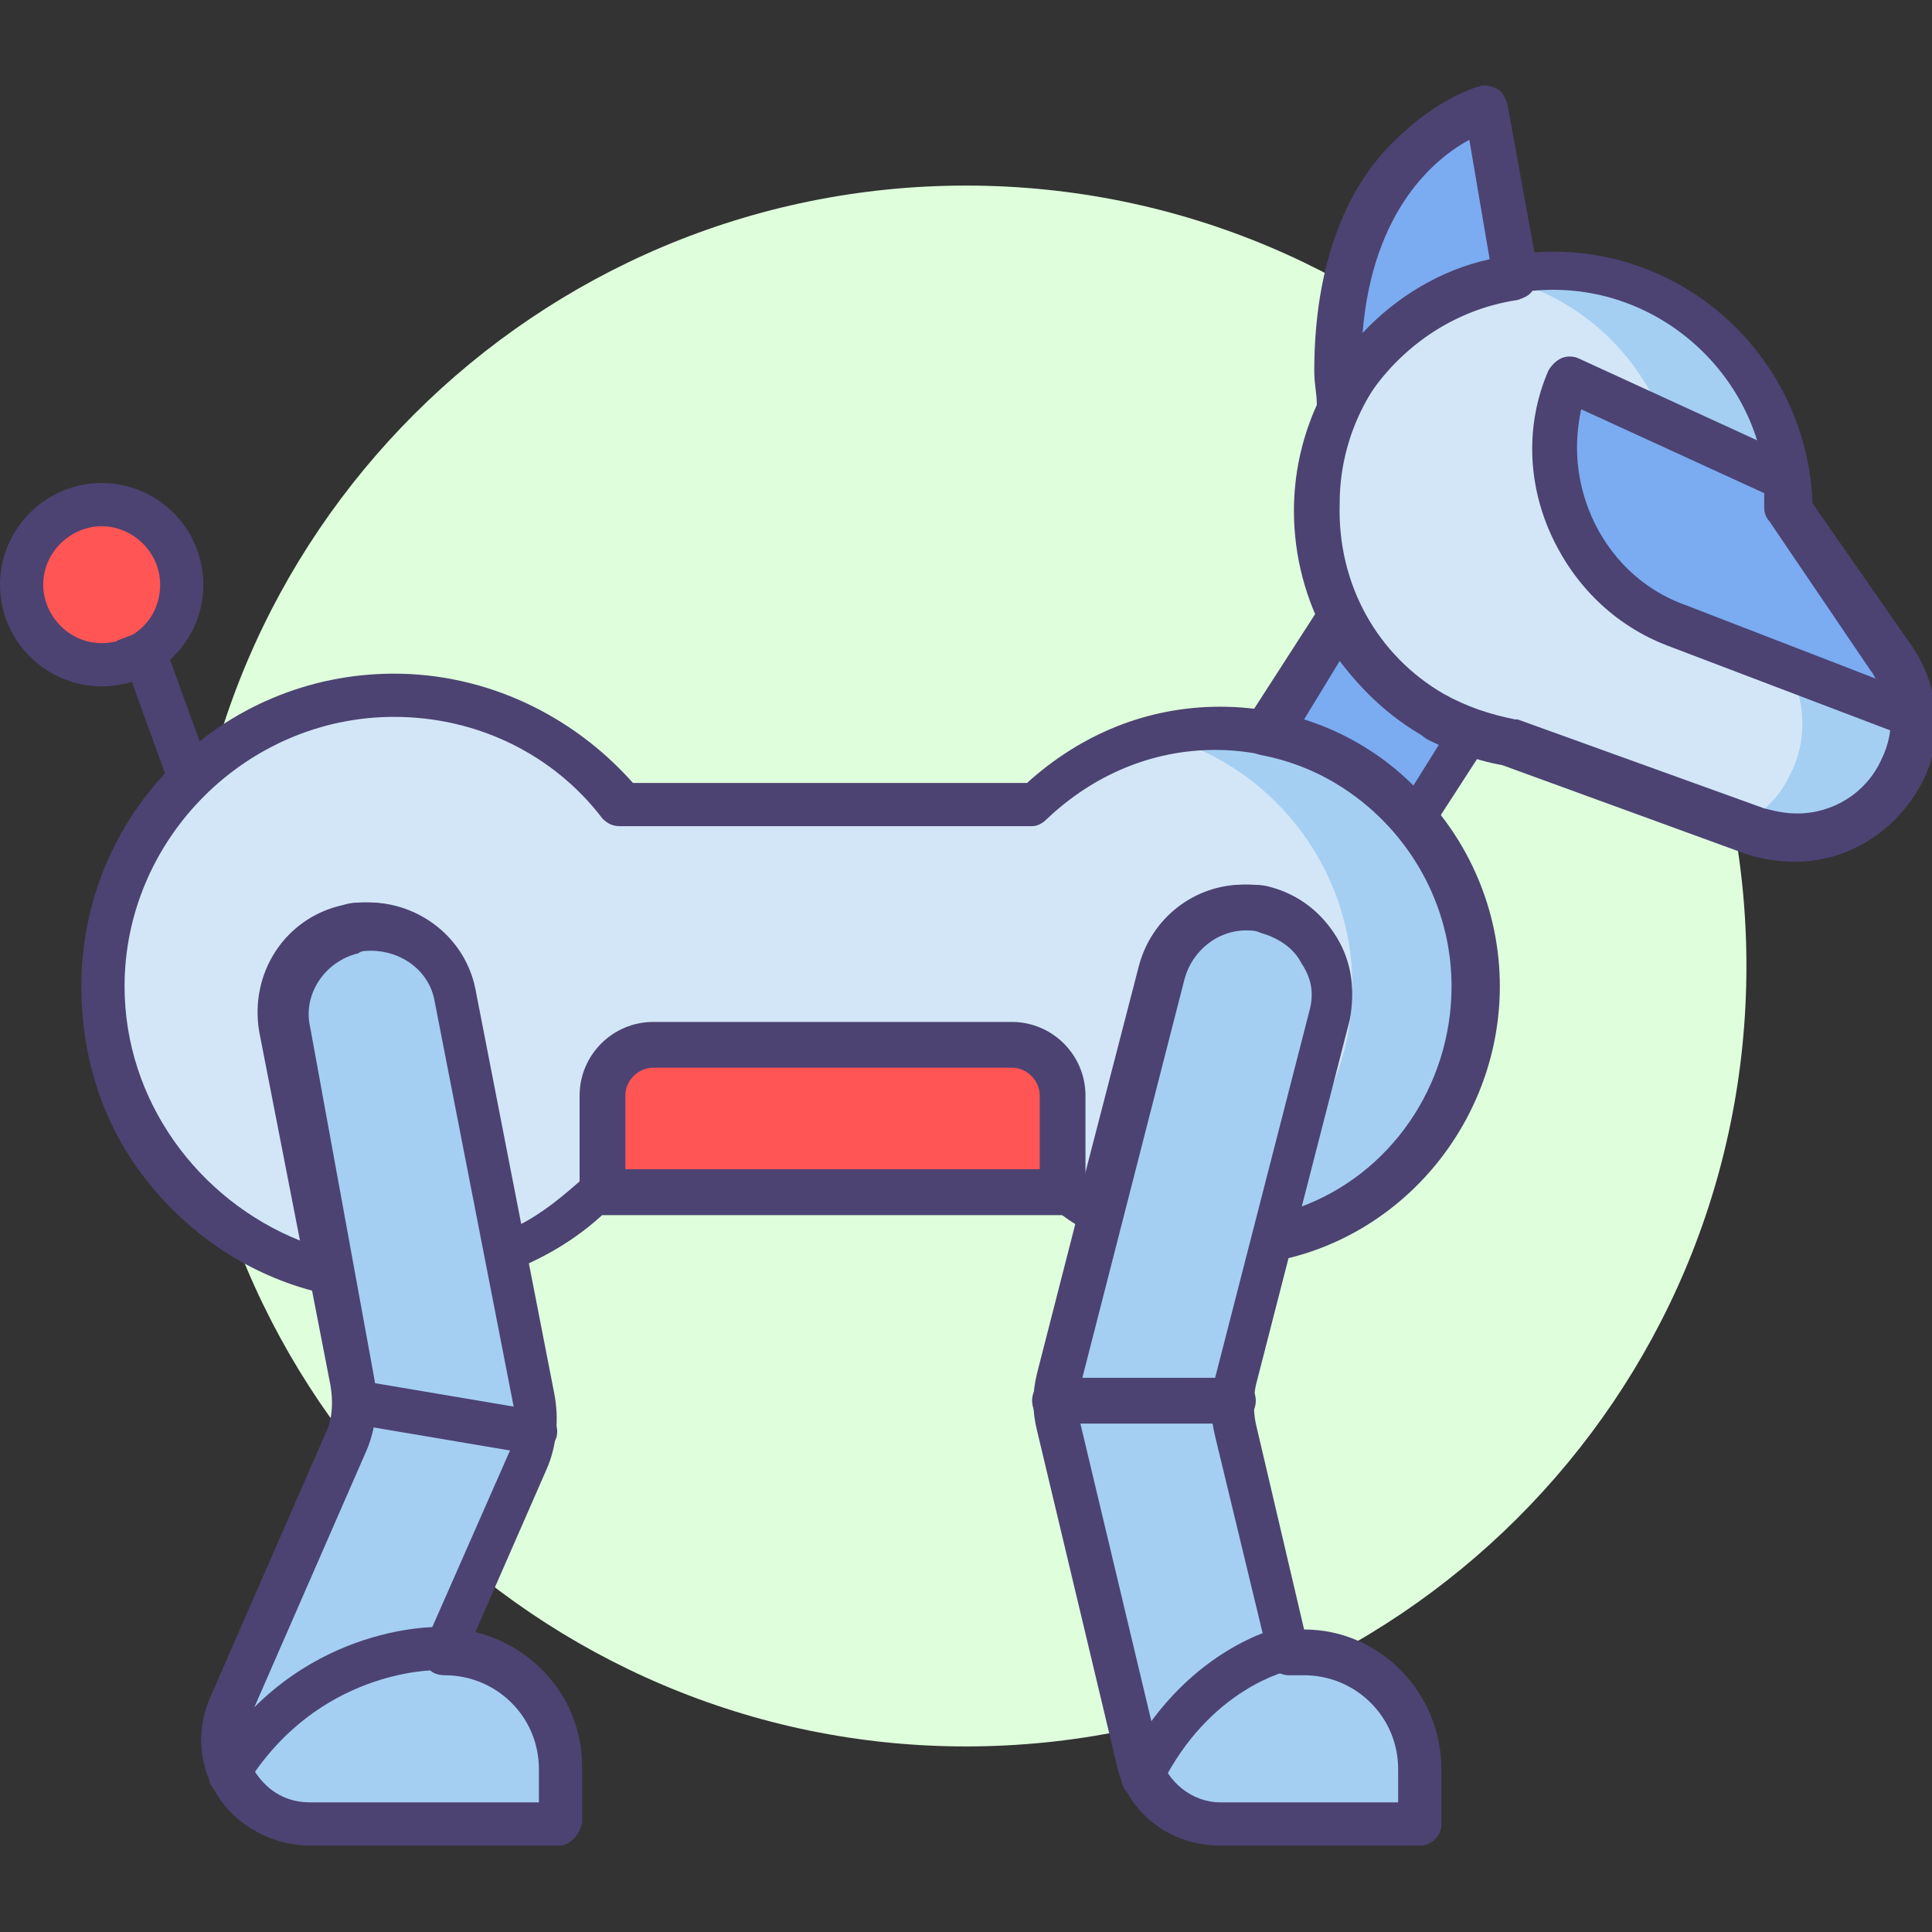 <?xml version="1.0" encoding="utf-8"?>
<!-- Generator: Adobe Illustrator 19.0.0, SVG Export Plug-In . SVG Version: 6.00 Build 0)  -->
<svg version="1.1" id="Hero" xmlns="http://www.w3.org/2000/svg" xmlns:xlink="http://www.w3.org/1999/xlink" x="0px" y="0px"
	 viewBox="-235.4 382.9 76 76" style="enable-background:new -235.4 382.9 76 76;" xml:space="preserve">
<rect x="-235.4" y="382.9" width="76" height="76" fill="#333333" stroke="none"/>
<style type="text/css">
	.st0{fill:#DFFFDC;}
	.st1{fill:#D3E6F8;}
	.st2{fill:#A4CFF2;}
	.st3{fill:#FF5555;}
	.st4{fill:#4C4372;}
	.st5{fill:#7BABF1;}
</style>
<g>
	<title>056 robot 16</title>
	<g>
		<path class="st0" d="M-166.7,420.9c0,17-13.8,30.7-30.7,30.7s-30.7-13.8-30.7-30.7c0-17,13.8-30.7,30.7-30.7
			S-166.7,403.9-166.7,420.9z"/>
		<path class="st1" d="M-161.1,408.8l-4-5.9c0-5.1-4.2-9.3-9.3-9.3c-5.1,0-9.3,4.2-9.3,9.3c0,3.4,1.9,6.4,4.6,8l0,0l0,0
			c0.9,0.5,2,0.9,3,1.1l9.7,3.5c2.2,0.8,4.6-0.2,5.6-2.3C-160,411.9-160.1,410.2-161.1,408.8L-161.1,408.8z"/>
		<path class="st1" d="M-187.4,411.5c-2.8,0-5.4,1.1-7.2,3h-16.2c-2.1-2.6-5.3-4.3-9-4.3c-6.3,0-11.5,5.1-11.5,11.5
			c0,5.5,3.8,10,8.9,11.2l-1.9-9.6c-0.4-1.8,0.8-3.6,2.6-4c1.9-0.4,3.7,0.8,4,2.7l2,10.4c1.4-0.6,2.8-1.5,3.9-2.6h18.1
			c0.5,0.4,1,0.7,1.5,0.9l2.5-9.6c0.5-1.8,2.3-2.9,4.1-2.4c1.8,0.5,2.9,2.3,2.5,4.1l-2.3,8.9c4.6-1,8.1-5,8.1-10
			C-177.3,416.1-181.8,411.5-187.4,411.5L-187.4,411.5z"/>
		<path class="st2" d="M-187.4,411.5c-0.9,0-1.7,0.1-2.5,0.3c4.4,1.1,7.7,5.1,7.7,9.9c0,2.3-0.8,4.5-2.1,6.2l-1,3.8
			c4.6-0.9,8.1-5,8.1-10C-177.3,416.1-181.8,411.5-187.4,411.5L-187.4,411.5z"/>
		<path class="st3" d="M-195.6,424h-14.1c-1.1,0-2,0.9-2,2v3.8h18.1V426C-193.6,424.9-194.5,424-195.6,424z"/>
		<path class="st4" d="M-222.4,433.8c-0.1,0-0.1,0-0.2,0c-2.7-0.6-5.1-2.1-6.9-4.3c-1.8-2.2-2.7-4.9-2.7-7.8
			c0-6.8,5.5-12.3,12.3-12.3c3.6,0,7,1.6,9.4,4.3h15.5c2.1-1.9,4.7-3,7.6-3c6.1,0,11,5,11,11c0,5.2-3.7,9.8-8.8,10.8
			c-0.5,0.1-0.9-0.2-1-0.7c0-0.1,0-0.3,0-0.4l2.3-8.9c0.2-0.7,0.1-1.3-0.3-1.9c-0.3-0.6-0.9-1-1.6-1.2c-0.2,0-0.4-0.1-0.6-0.1
			c-1.1,0-2.1,0.8-2.4,1.9l-2.5,9.6c-0.1,0.5-0.6,0.7-1.1,0.6c-0.1,0-0.1,0-0.2-0.1c-0.5-0.2-0.9-0.5-1.4-0.9h-17.4
			c-1.1,1.1-2.4,1.9-3.9,2.5c-0.2,0.1-0.5,0.1-0.7,0c-0.2-0.1-0.4-0.3-0.4-0.6l-2-10.4c-0.2-1.2-1.3-2-2.5-2c-0.2,0-0.4,0-0.5,0.1
			c-1.3,0.3-2.2,1.6-1.9,2.9l1.8,9.6c0,0.1,0,0.2,0,0.2C-221.5,433.4-221.9,433.8-222.4,433.8L-222.4,433.8L-222.4,433.8z
			 M-219.9,411.1c-5.8,0-10.6,4.8-10.6,10.6c0,4.5,2.9,8.4,6.9,10l-1.6-8.2c-0.4-2.3,1-4.5,3.3-5c0.3-0.1,0.6-0.1,0.9-0.1
			c2,0,3.8,1.4,4.2,3.4l1.8,9.3c1-0.5,1.8-1.2,2.6-1.9c0.2-0.2,0.4-0.3,0.6-0.3h18.1c0.2,0,0.4,0.1,0.5,0.2c0.1,0.1,0.3,0.2,0.4,0.3
			l2.2-8.5c0.5-1.9,2.2-3.2,4.1-3.2c0.3,0,0.7,0,1,0.1c1.1,0.3,2,1,2.6,2c0.6,1,0.7,2.1,0.5,3.2l-1.9,7.4c3.6-1.3,6-4.8,6-8.7
			c0-5.1-4.2-9.3-9.3-9.3c-2.5,0-4.8,1-6.6,2.7c-0.2,0.2-0.4,0.3-0.6,0.3h-16.2c-0.3,0-0.5-0.1-0.7-0.3
			C-213.6,412.6-216.6,411.1-219.9,411.1L-219.9,411.1z"/>
		<path class="st2" d="M-179.5,454.6h-7.9c-1.6,0-2.9-1.1-3.3-2.6l-3.1-13c-0.1-0.6-0.1-1.3,0-1.9l4.1-16c0.5-1.8,2.3-2.9,4.1-2.4
			c1.8,0.5,2.9,2.3,2.5,4.1l-3.7,14.4c-0.2,0.6-0.2,1.3,0,1.9l2.1,8.7h0.6c2.5,0,4.6,2.1,4.6,4.6V454.6z"/>
		<path class="st2" d="M-213.4,454.6h-9.8c-2.4,0-4.1-2.5-3.1-4.7l4.5-10.3c0.3-0.8,0.4-1.6,0.3-2.5l-2.7-13.9
			c-0.4-1.8,0.8-3.6,2.6-4c1.9-0.4,3.7,0.8,4,2.7l3.1,15.9c0.2,0.8,0.1,1.7-0.3,2.5l-3.3,7.5c2.5,0,4.6,2.1,4.6,4.6V454.6z"/>
		<path class="st3" d="M-228.3,405.9c0,1.7-1.4,3.1-3.1,3.1s-3.1-1.4-3.1-3.1c0-1.7,1.4-3.1,3.1-3.1
			C-229.7,402.7-228.3,404.1-228.3,405.9z"/>
		<path class="st2" d="M-161.1,408.8l-4-5.9c0-5.1-4.2-9.3-9.3-9.3c-0.7,0-1.4,0.1-2.1,0.2c4.1,0.9,7.2,4.6,7.2,9.1l4,5.9
			c0.9,1.3,1.1,3.1,0.3,4.6c-0.4,0.9-1.2,1.6-2.1,2.1l0.5,0.2c2.2,0.8,4.6-0.2,5.6-2.3C-160,411.9-160.1,410.2-161.1,408.8z"/>
		<path class="st5" d="M-169.4,407.5l9.2,3.5c-0.1-0.8-0.3-1.6-0.8-2.2l-4-5.9c0-0.4,0-0.8-0.1-1.2l-8.5-3.9
			C-175.2,401.7-173.3,406-169.4,407.5L-169.4,407.5z"/>
		<path class="st5" d="M-179.1,411L-179.1,411L-179.1,411c-1.5-0.9-2.8-2.2-3.6-3.8l-2.9,4.5c2.3,0.4,4.4,1.7,5.9,3.4l2.2-3.4
			C-178,411.5-178.6,411.3-179.1,411L-179.1,411z"/>
		<path class="st5" d="M-175.8,393.8l-1.2-6.6c0,0-5.8,1.5-5.8,10.4c0,0.4,0,0.8,0.1,1.2C-181.3,396.1-178.8,394.2-175.8,393.8
			L-175.8,393.8z"/>
		<g>
			<path class="st4" d="M-229.2,407.5l2.1,5.8l-1.6,0.6l-2.1-5.8L-229.2,407.5z"/>
			<path class="st4" d="M-231.4,409.9c-2.2,0-4-1.8-4-4c0-2.2,1.8-4,4-4c2.2,0,4,1.8,4,4C-227.4,408.1-229.2,409.9-231.4,409.9
				L-231.4,409.9z M-231.4,403.6c-1.2,0-2.3,1-2.3,2.3c0,1.2,1,2.3,2.3,2.3s2.3-1,2.3-2.3C-229.1,404.6-230.2,403.6-231.4,403.6z"/>
			<path class="st4" d="M-179.7,416c-0.3,0-0.5-0.1-0.7-0.3c-1.4-1.6-3.3-2.7-5.4-3.1c-0.5-0.1-0.8-0.5-0.7-1c0-0.1,0.1-0.2,0.1-0.3
				l2.9-4.5c0.2-0.3,0.5-0.4,0.8-0.4c0.3,0,0.6,0.2,0.7,0.5c0.7,1.4,1.9,2.6,3.2,3.4l0,0c0.5,0.3,0.9,0.5,1.4,0.7
				c0.5,0.2,0.7,0.7,0.5,1.1c0,0.1-0.1,0.1-0.1,0.2l-2.2,3.4C-179.1,415.9-179.4,416-179.7,416L-179.7,416z M-184.1,411.2
				c1.6,0.5,3.1,1.4,4.3,2.6l1-1.6c-0.2-0.1-0.5-0.2-0.7-0.4c0,0,0,0,0,0c-1.2-0.7-2.3-1.7-3.2-2.9L-184.1,411.2z"/>
			<path class="st4" d="M-182.7,399.6c-0.1,0-0.1,0-0.2,0c-0.4-0.1-0.7-0.4-0.7-0.8c0-0.4-0.1-0.8-0.1-1.3c0-4.9,1.7-7.7,3.2-9.1
				c1.6-1.6,3.2-2.1,3.3-2.1c0.2-0.1,0.5,0,0.7,0.1c0.2,0.1,0.3,0.3,0.4,0.6l1.2,6.6c0,0.2,0,0.5-0.2,0.7c-0.1,0.2-0.3,0.3-0.6,0.4
				c-2.7,0.4-5,2.1-6.3,4.5C-182,399.4-182.3,399.6-182.7,399.6L-182.7,399.6z M-177.6,388.4c-1.3,0.7-3.8,2.7-4.2,7.6
				c1.3-1.4,3.1-2.5,5-2.9L-177.6,388.4z"/>
			<path class="st4" d="M-179.5,455.5h-7.9c-2,0-3.7-1.3-4.1-3.3l-3.1-13c-0.2-0.8-0.2-1.5,0-2.3l4.1-16c0.5-1.9,2.2-3.2,4.1-3.2
				c0.3,0,0.7,0,1,0.1c1.1,0.3,2,1,2.6,2c0.6,1,0.7,2.1,0.5,3.2l-3.7,14.4c-0.1,0.5-0.1,1,0,1.5l1.9,8.1c3,0,5.4,2.5,5.4,5.5v2.2
				C-178.7,455.1-179.1,455.5-179.5,455.5L-179.5,455.5L-179.5,455.5z M-186.4,419.5c-1.1,0-2.1,0.8-2.4,1.9l-4.1,16
				c-0.1,0.5-0.1,1,0,1.5l3.1,13c0.3,1.1,1.3,1.9,2.4,1.9h7v-1.3c0-2.1-1.7-3.7-3.7-3.7h-0.6c-0.4,0-0.8-0.3-0.8-0.7l-2.1-8.7
				c-0.2-0.8-0.2-1.5,0-2.3l3.7-14.4c0.2-0.7,0.1-1.3-0.3-1.9c-0.3-0.6-0.9-1-1.6-1.2C-186,419.5-186.2,419.5-186.4,419.5
				L-186.4,419.5z"/>
			<path class="st4" d="M-213.4,455.5h-9.8c-1.4,0-2.8-0.7-3.6-1.9c-0.8-1.2-0.9-2.7-0.3-4l4.5-10.3c0.3-0.6,0.3-1.3,0.2-1.9l0,0
				l-2.7-13.9c-0.4-2.3,1-4.5,3.3-5c0.3-0.1,0.6-0.1,0.9-0.1c2,0,3.8,1.4,4.2,3.4l3.1,15.9c0.2,1,0.1,2.1-0.3,3l-2.8,6.4
				c2.4,0.6,4.2,2.7,4.2,5.3v2.2C-212.6,455.1-213,455.5-213.4,455.5L-213.4,455.5z M-220.7,437c0.2,1,0.1,2.1-0.3,3l-4.5,10.3
				c-0.3,0.8-0.3,1.7,0.2,2.4c0.5,0.7,1.2,1.1,2.1,1.1h9v-1.3c0-2.1-1.7-3.7-3.7-3.7c-0.3,0-0.6-0.1-0.7-0.4
				c-0.2-0.2-0.2-0.6-0.1-0.8l3.3-7.5c0.3-0.6,0.3-1.3,0.2-1.9c0,0,0,0,0,0l-3.1-15.9c-0.2-1.2-1.3-2-2.5-2c-0.2,0-0.4,0-0.5,0.1
				c-1.3,0.3-2.2,1.6-1.9,2.9L-220.7,437z"/>
			<path class="st4" d="M-193.6,430.7h-18.1c-0.5,0-0.9-0.4-0.9-0.9V426c0-1.6,1.3-2.9,2.9-2.9h14.1c1.6,0,2.9,1.3,2.9,2.9v3.8
				C-192.7,430.3-193.1,430.7-193.6,430.7L-193.6,430.7z M-210.8,428.9h16.3V426c0-0.6-0.5-1.1-1.1-1.1h-14.1
				c-0.6,0-1.1,0.5-1.1,1.1L-210.8,428.9z"/>
			<path class="st4" d="M-160.3,411.9c-0.1,0-0.2,0-0.3-0.1l-9.2-3.5c-2.1-0.8-3.7-2.4-4.6-4.4c-0.9-2-1-4.3-0.1-6.4
				c0.1-0.2,0.3-0.4,0.5-0.5c0.2-0.1,0.5-0.1,0.7,0l8.5,3.9c0.3,0.1,0.5,0.4,0.5,0.7c0,0.4,0.1,0.7,0.1,1.1l3.9,5.6
				c0.5,0.8,0.9,1.7,0.9,2.6C-159.4,411.4-159.7,411.9-160.3,411.9C-160.2,411.9-160.2,411.9-160.3,411.9z M-173.2,399
				c-0.3,1.4-0.2,2.8,0.4,4.2c0.7,1.6,2,2.9,3.7,3.5l7.5,2.9c-0.1-0.1-0.1-0.2-0.2-0.3l-4-5.9c-0.1-0.1-0.2-0.3-0.2-0.5
				c0-0.2,0-0.4,0-0.6L-173.2,399z"/>
			<path class="st4" d="M-164.8,416.8L-164.8,416.8c-0.6,0-1.3-0.1-1.9-0.3l-9.6-3.5c-1.1-0.2-2.2-0.6-3.2-1.2c0,0,0,0,0,0
				c-3.1-1.8-5-5.2-5-8.8c0-5.6,4.6-10.2,10.2-10.2c5.5,0,10,4.4,10.2,9.9l3.9,5.6c1.1,1.6,1.3,3.7,0.4,5.4
				C-160.8,415.6-162.7,416.8-164.8,416.8L-164.8,416.8z M-178.6,410.2c0.9,0.5,1.8,0.8,2.8,1c0.1,0,0.1,0,0.1,0l9.7,3.5
				c0.4,0.1,0.8,0.2,1.3,0.2c1.4,0,2.7-0.8,3.3-2.1c0.6-1.2,0.5-2.6-0.3-3.7l-4-5.9c-0.1-0.1-0.2-0.3-0.2-0.5c0-4.6-3.8-8.4-8.4-8.4
				c-4.6,0-8.4,3.8-8.4,8.4C-182.8,405.9-181.2,408.7-178.6,410.2z"/>
			<path class="st4" d="M-214.4,440.1c0,0-0.1,0-0.1,0l-7.1-1.2c-0.5-0.1-0.8-0.5-0.7-1c0.1-0.5,0.5-0.8,1-0.7c0,0,0,0,0,0l7.1,1.2
				c0.5,0.1,0.8,0.5,0.7,1C-213.6,439.8-214,440.1-214.4,440.1L-214.4,440.1z"/>
			<path class="st4" d="M-186.9,438.9h-7c-0.5,0-0.9-0.4-0.9-0.9c0-0.5,0.4-0.9,0.9-0.9h7c0.5,0,0.9,0.4,0.9,0.9
				C-186,438.5-186.4,438.9-186.9,438.9L-186.9,438.9z"/>
			<path class="st4" d="M-226.3,453.6c-0.5,0-0.9-0.4-0.9-0.9c0-0.2,0-0.3,0.1-0.5c3.4-5.4,8.8-5.3,9-5.3c0.5,0,0.9,0.4,0.8,0.9
				c0,0,0,0,0,0c0,0.5-0.4,0.9-0.9,0.8c-0.2,0-4.7,0-7.5,4.5C-225.7,453.4-226,453.6-226.3,453.6z"/>
			<path class="st4" d="M-190.4,453.7c-0.5,0-0.9-0.4-0.9-0.9c0-0.1,0-0.3,0.1-0.4c2.3-4.6,6.1-5.5,6.3-5.5c0.5-0.1,0.9,0.2,1,0.7
				c0.1,0.5-0.2,0.9-0.7,1c-0.1,0-3.2,0.7-5.1,4.5C-189.8,453.5-190.1,453.7-190.4,453.7L-190.4,453.7z"/>
		</g>
	</g>
</g>
</svg>
